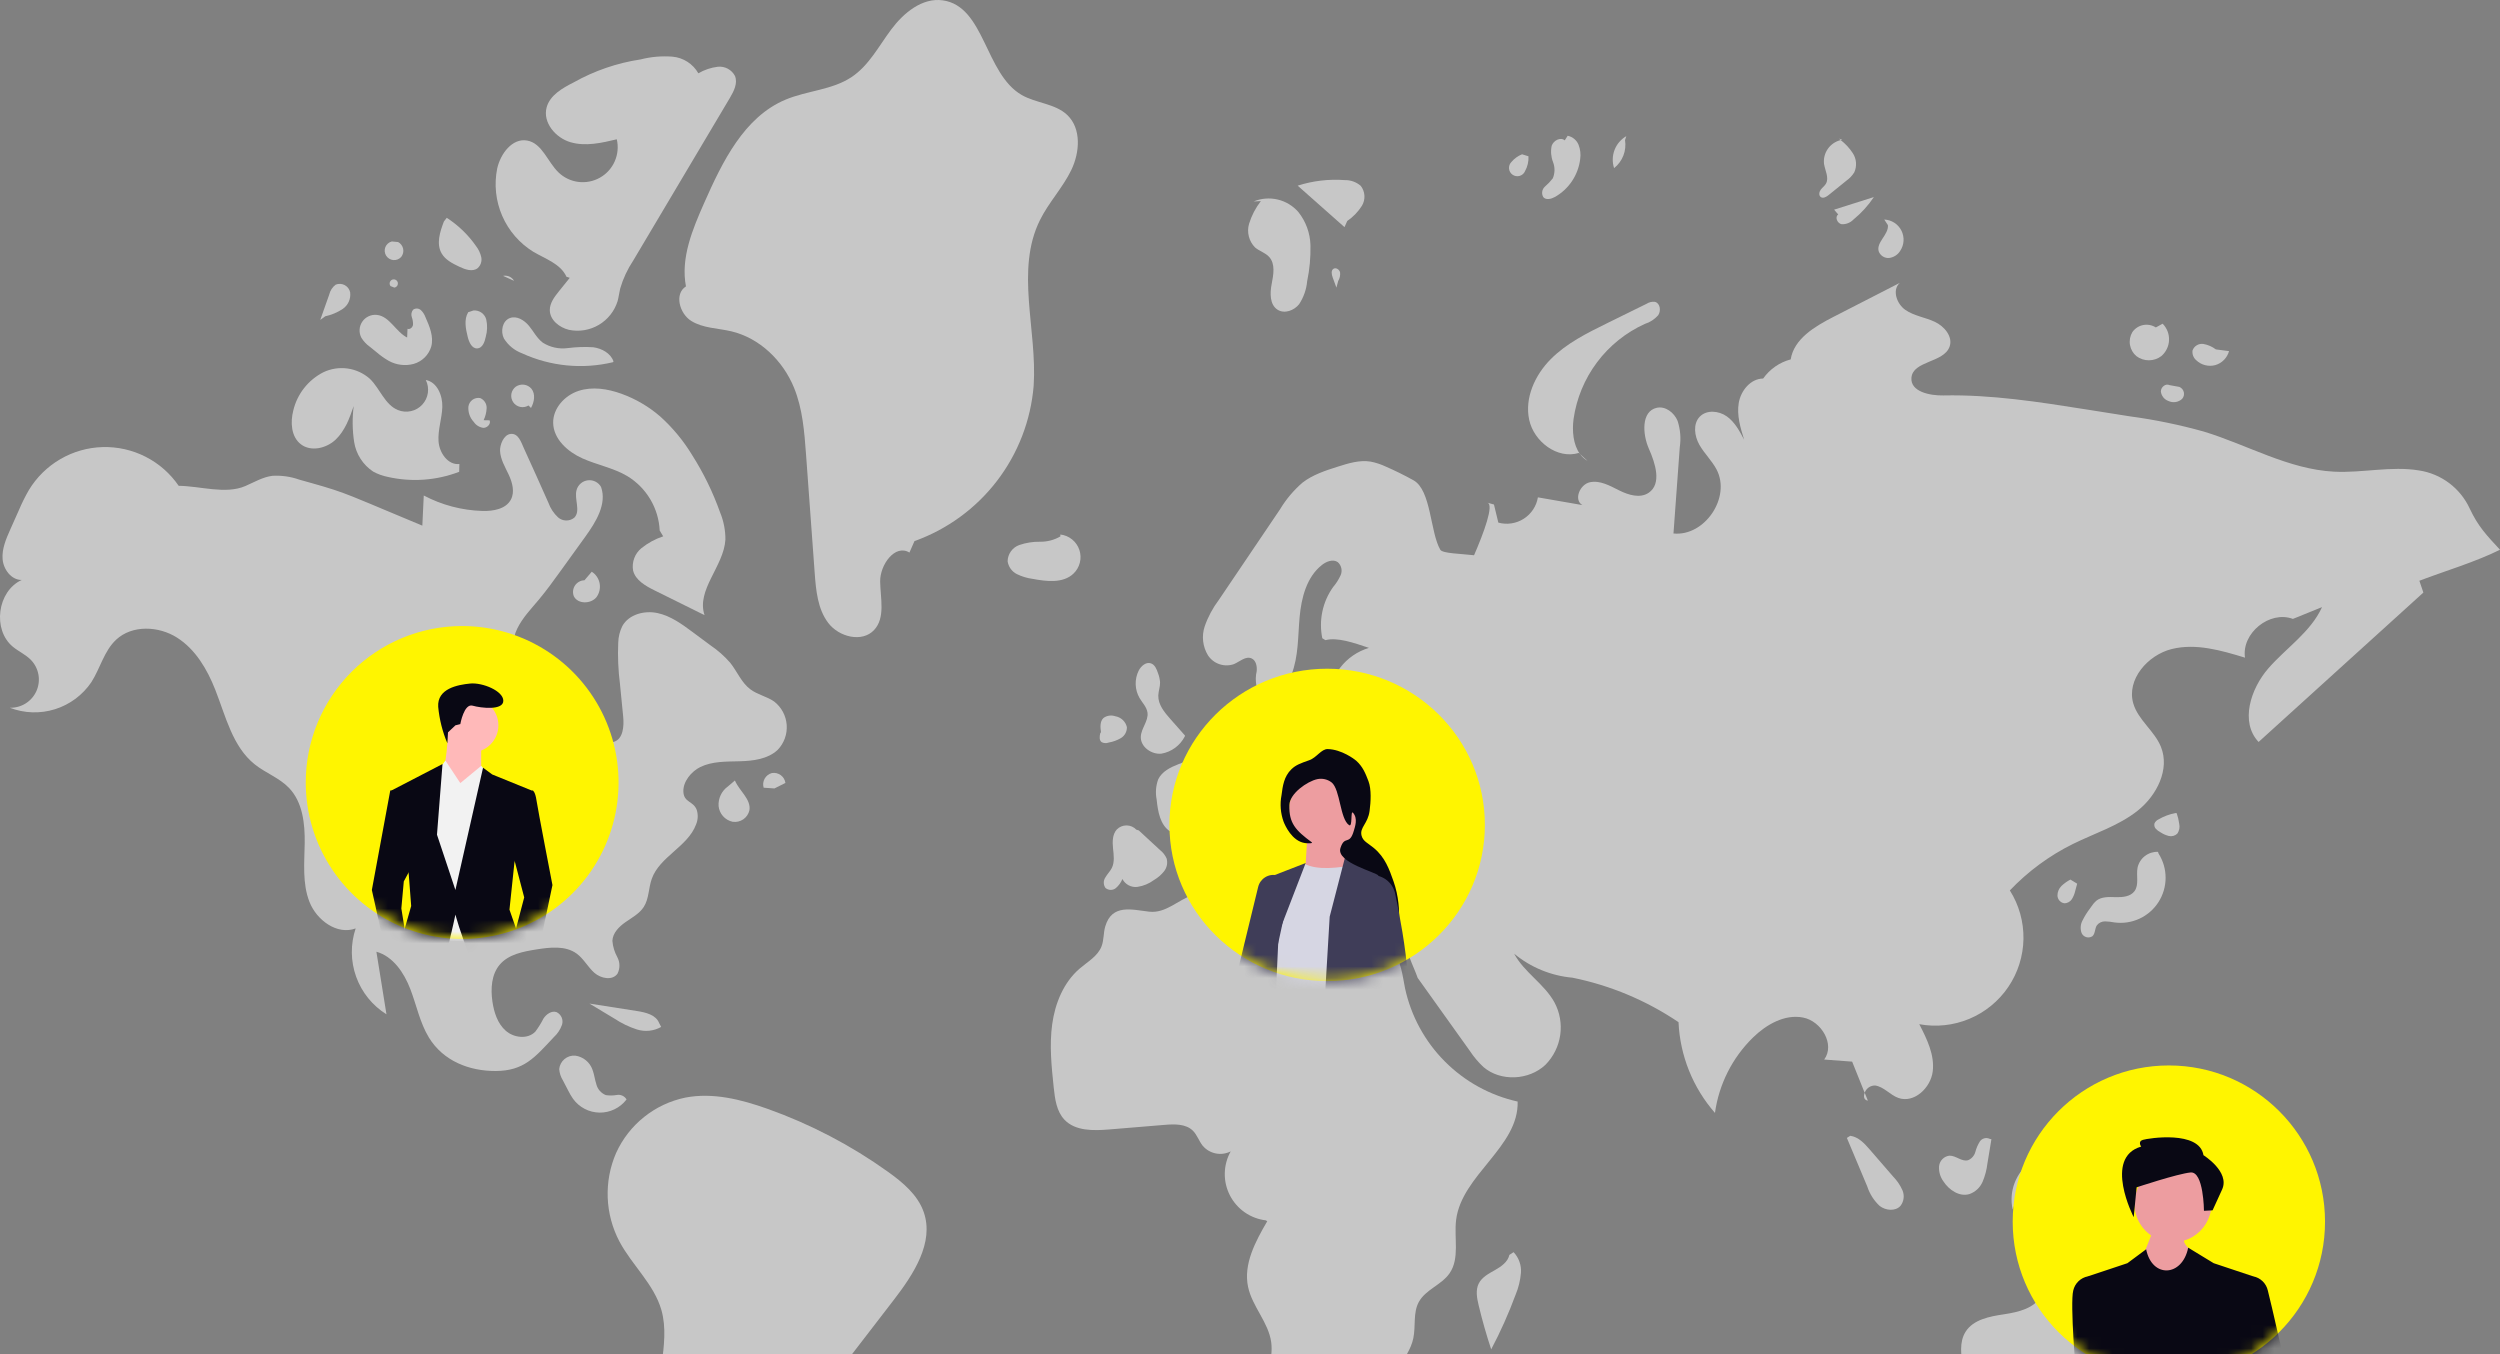 <svg width="216" height="117" viewBox="0 0 216 117" fill="none" xmlns="http://www.w3.org/2000/svg">
<rect x="0" y="0" width="216" height="117" fill="#808080" stroke="none"/>
<g clip-path="url(#clip0_8_971)">
<path d="M89.855 19.011C90.61 17.487 91.82 16.222 92.56 14.691C93.299 13.159 93.443 11.109 92.211 9.936C91.165 8.941 89.526 8.927 88.275 8.206C85.087 6.369 85.091 0.534 81.448 0.029C79.676 -0.216 78.072 1.113 77.001 2.547C75.93 3.98 75.077 5.652 73.591 6.649C71.91 7.778 69.736 7.827 67.868 8.611C64.288 10.114 62.411 13.98 60.842 17.532C59.831 19.82 58.797 22.289 59.266 24.746C58.246 25.381 58.7 27.088 59.718 27.725C60.736 28.363 62.014 28.349 63.183 28.625C65.638 29.205 67.65 31.162 68.604 33.499C69.347 35.32 69.499 37.321 69.643 39.283L70.389 49.498C70.5 51.013 70.645 52.623 71.567 53.83C72.489 55.037 74.485 55.543 75.522 54.433C76.512 53.372 76.066 51.692 76.046 50.241C76.026 48.789 77.338 46.982 78.575 47.741L79.011 46.751C81.836 45.739 84.31 43.934 86.137 41.553C87.963 39.171 89.065 36.313 89.309 33.322C89.624 28.502 87.707 23.335 89.855 19.011Z" fill="#C7C7C7"/>
<path d="M92.741 49.567C93.014 49.309 93.208 48.979 93.299 48.616C93.391 48.252 93.377 47.869 93.258 47.514C93.139 47.158 92.922 46.843 92.63 46.607C92.339 46.371 91.986 46.223 91.613 46.181L91.618 46.345C91.086 46.655 90.48 46.815 89.864 46.806C89.25 46.796 88.64 46.893 88.059 47.092C87.77 47.197 87.52 47.386 87.342 47.636C87.163 47.886 87.064 48.184 87.058 48.491C87.092 48.727 87.182 48.95 87.321 49.144C87.459 49.337 87.642 49.494 87.855 49.601C88.281 49.811 88.738 49.95 89.209 50.012C90.423 50.241 91.843 50.414 92.741 49.567Z" fill="#C7C7C7"/>
<path d="M116.402 19.091C116.91 18.746 117.342 18.299 117.67 17.779C117.829 17.516 117.904 17.211 117.887 16.904C117.869 16.597 117.759 16.303 117.571 16.06C117.189 15.728 116.696 15.55 116.19 15.561C114.815 15.458 113.433 15.621 112.119 16.041L116.165 19.626L116.402 19.091Z" fill="#C7C7C7"/>
<path d="M109.657 22.2C110.202 22.802 110.028 23.735 109.873 24.533C109.717 25.33 109.699 26.326 110.385 26.761C110.979 27.139 111.814 26.831 112.247 26.277C112.636 25.687 112.872 25.01 112.937 24.307C113.15 23.284 113.247 22.24 113.224 21.195C113.198 20.142 112.827 19.128 112.168 18.307C111.699 17.773 111.076 17.399 110.385 17.238C109.693 17.076 108.969 17.135 108.313 17.406L108.939 17.375C108.484 17.96 108.138 18.623 107.92 19.332C107.815 19.688 107.808 20.065 107.899 20.425C107.989 20.785 108.174 21.114 108.435 21.378C108.808 21.699 109.326 21.835 109.657 22.2Z" fill="#C7C7C7"/>
<path d="M140.402 12.106L140.514 11.763C140.048 12.032 139.688 12.454 139.496 12.957C139.303 13.46 139.29 14.014 139.457 14.525C139.815 14.243 140.092 13.87 140.258 13.444C140.424 13.019 140.474 12.557 140.402 12.106Z" fill="#C7C7C7"/>
<path d="M134.345 17.018C134.939 16.682 135.445 16.211 135.824 15.644C136.203 15.077 136.443 14.429 136.527 13.752C136.591 13.331 136.542 12.901 136.386 12.505C136.305 12.309 136.177 12.135 136.014 12C135.85 11.864 135.655 11.772 135.447 11.73L135.193 12.129C134.829 11.816 134.218 12.138 134.065 12.594C133.966 13.066 134.008 13.557 134.183 14.007C134.359 14.46 134.351 14.963 134.161 15.409C133.957 15.672 133.727 15.914 133.474 16.131C133.351 16.243 133.271 16.395 133.247 16.56C133.223 16.725 133.257 16.893 133.343 17.035C133.581 17.308 134.028 17.194 134.345 17.018Z" fill="#C7C7C7"/>
<path d="M131.763 14.786C131.981 14.395 132.084 13.95 132.06 13.504L131.505 13.33C131.15 13.473 130.835 13.701 130.588 13.993C130.512 14.068 130.455 14.16 130.419 14.26C130.383 14.36 130.37 14.467 130.38 14.573C130.39 14.679 130.424 14.782 130.478 14.873C130.533 14.965 130.607 15.043 130.695 15.103C130.784 15.162 130.884 15.201 130.989 15.218C131.095 15.234 131.202 15.226 131.304 15.196C131.406 15.166 131.501 15.113 131.58 15.042C131.66 14.972 131.722 14.884 131.764 14.786H131.763Z" fill="#C7C7C7"/>
<path d="M158.888 11.977C158.938 12.019 158.988 12.063 159.038 12.105C159.082 12.096 159.124 12.078 159.169 12.073L158.888 11.977Z" fill="#C7C7C7"/>
<path d="M157.998 16.849L159.527 15.612C159.798 15.421 160.028 15.178 160.206 14.898C160.328 14.633 160.38 14.341 160.358 14.051C160.337 13.76 160.242 13.479 160.083 13.235C159.801 12.802 159.448 12.42 159.038 12.105C158.588 12.212 158.193 12.479 157.927 12.858C157.661 13.236 157.543 13.699 157.596 14.159C157.688 14.744 158.055 15.368 157.756 15.879C157.639 16.077 157.438 16.213 157.304 16.4C157.169 16.587 157.126 16.886 157.311 17.022C157.516 17.175 157.8 17.01 157.998 16.849Z" fill="#C7C7C7"/>
<path d="M159.113 19.372C159.302 19.383 159.492 19.352 159.668 19.282C159.845 19.213 160.004 19.106 160.136 18.97C160.817 18.412 161.413 17.757 161.904 17.026L158.467 18.115L158.824 18.534C158.505 18.741 158.741 19.301 159.113 19.372Z" fill="#C7C7C7"/>
<path d="M162.326 21.733C162.396 21.912 162.522 22.062 162.686 22.163C162.85 22.263 163.042 22.306 163.233 22.287C163.423 22.262 163.606 22.195 163.767 22.091C163.929 21.988 164.066 21.85 164.169 21.688C164.343 21.431 164.446 21.132 164.466 20.822C164.486 20.512 164.423 20.202 164.283 19.925C164.143 19.648 163.932 19.413 163.671 19.244C163.41 19.076 163.109 18.981 162.798 18.968L163.115 19.451C163.196 20.277 162.074 20.942 162.326 21.733Z" fill="#C7C7C7"/>
<path d="M184.591 30.775C184.901 31.007 185.278 31.131 185.664 31.13C186.051 31.129 186.427 31.003 186.736 30.77C186.936 30.599 187.099 30.388 187.214 30.151C187.33 29.914 187.395 29.656 187.405 29.393C187.416 29.13 187.372 28.867 187.277 28.621C187.181 28.376 187.036 28.152 186.851 27.966L186.265 28.292C185.94 28.084 185.547 28.009 185.169 28.084C184.79 28.16 184.455 28.379 184.235 28.696C184.037 29.028 183.965 29.42 184.03 29.801C184.095 30.182 184.294 30.528 184.591 30.775Z" fill="#C7C7C7"/>
<path d="M191.399 31.546C191.684 31.463 191.943 31.309 192.152 31.097C192.36 30.885 192.511 30.624 192.589 30.337L191.45 30.188C191.134 29.948 190.765 29.788 190.374 29.718C190.179 29.688 189.979 29.727 189.808 29.828C189.637 29.928 189.506 30.085 189.437 30.27C189.413 30.428 189.43 30.59 189.486 30.739C189.542 30.889 189.635 31.022 189.757 31.125C189.971 31.33 190.235 31.477 190.523 31.55C190.81 31.624 191.112 31.623 191.399 31.546V31.546Z" fill="#C7C7C7"/>
<path d="M186.699 33.823C186.719 34.008 186.791 34.184 186.907 34.33C187.023 34.475 187.179 34.585 187.355 34.646C187.547 34.737 187.762 34.768 187.973 34.736C188.183 34.703 188.379 34.608 188.535 34.463C188.604 34.385 188.653 34.292 188.679 34.192C188.704 34.092 188.705 33.986 188.682 33.885C188.659 33.784 188.612 33.69 188.546 33.611C188.479 33.532 188.394 33.469 188.299 33.429L187.445 33.274C187.115 33.102 186.693 33.451 186.699 33.823Z" fill="#C7C7C7"/>
<path d="M137.168 39.826L136.508 39.222C136.683 39.467 136.908 39.673 137.168 39.826Z" fill="#C7C7C7"/>
<path d="M132.122 36.273C132.529 38.162 134.563 39.7 136.41 39.134L136.507 39.223C135.92 38.417 135.82 37.225 135.957 36.191C136.212 34.416 136.91 32.734 137.986 31.3C139.062 29.866 140.482 28.726 142.115 27.986C142.562 27.846 142.962 27.585 143.27 27.233C143.533 26.848 143.435 26.187 142.982 26.078C142.736 26.05 142.487 26.107 142.278 26.24L138.845 27.93C137.112 28.783 135.344 29.662 133.982 31.033C132.62 32.404 131.715 34.383 132.122 36.273Z" fill="#C7C7C7"/>
<path d="M76.716 101.24C73.518 98.951 70.015 97.12 66.31 95.801C64.032 94.991 61.585 94.373 59.213 94.833C57.912 95.102 56.692 95.675 55.654 96.504C54.615 97.334 53.787 98.396 53.236 99.606C52.705 100.824 52.456 102.146 52.506 103.474C52.556 104.802 52.904 106.102 53.525 107.277C54.619 109.328 56.514 110.962 57.148 113.198C57.575 114.706 57.373 116.312 57.167 117.866L55.907 127.392C55.525 130.283 55.151 133.292 56.067 136.061C56.983 138.829 59.593 141.27 62.494 140.976L63.069 140.933C61.15 139.628 60.613 136.926 61.184 134.677C61.754 132.427 63.205 130.52 64.621 128.681L77.225 112.31C78.925 110.102 80.722 107.374 79.815 104.739C79.3 103.241 78.004 102.163 76.716 101.24Z" fill="#C7C7C7"/>
<path d="M48.084 87.446C47.658 87.302 47.209 87.622 46.959 87.996C46.757 88.397 46.519 88.778 46.249 89.137C45.594 89.812 44.402 89.677 43.696 89.056C42.99 88.435 42.684 87.475 42.547 86.546C42.383 85.43 42.454 84.185 43.19 83.331C43.948 82.451 45.194 82.215 46.341 82.032C47.525 81.843 48.852 81.686 49.822 82.391C50.433 82.835 50.789 83.552 51.355 84.052C51.921 84.552 52.928 84.742 53.355 84.118C53.466 83.897 53.522 83.652 53.519 83.404C53.515 83.157 53.452 82.914 53.334 82.696C53.095 82.262 52.95 81.782 52.911 81.288C52.94 80.602 53.49 80.057 54.054 79.665C54.617 79.272 55.253 78.934 55.623 78.356C56.078 77.645 56.029 76.728 56.312 75.933C56.994 74.007 59.43 73.15 60.139 71.234C60.31 70.831 60.33 70.379 60.194 69.963C59.897 69.2 59.094 69.349 59.044 68.417C58.997 67.524 59.742 66.649 60.498 66.276C61.541 65.764 62.756 65.805 63.918 65.773C65.08 65.742 66.331 65.588 67.183 64.797C67.459 64.513 67.672 64.173 67.808 63.801C67.943 63.428 67.999 63.031 67.971 62.636C67.942 62.241 67.831 61.856 67.644 61.506C67.456 61.157 67.197 60.851 66.884 60.608C66.248 60.17 65.445 60.017 64.827 59.554C64.057 58.978 63.694 58.018 63.093 57.266C62.594 56.693 62.023 56.188 61.394 55.762L59.85 54.616C58.92 53.926 57.952 53.218 56.82 52.971C55.688 52.725 54.34 53.074 53.773 54.084C53.549 54.534 53.427 55.028 53.415 55.531C53.364 56.715 53.413 57.9 53.563 59.075L53.843 61.913C53.927 62.761 53.837 63.879 53.014 64.1C51.188 64.588 51.804 61.886 51.4 61.06C50.779 59.794 47.932 59.186 46.715 58.658C45.954 58.329 45.152 57.965 44.693 57.275C44.121 56.416 44.239 55.247 44.687 54.318C45.135 53.389 45.865 52.633 46.528 51.843C47.204 51.038 47.82 50.184 48.435 49.331L50.575 46.363C51.489 45.095 52.451 43.546 51.931 42.072C51.819 41.874 51.651 41.715 51.448 41.613C51.245 41.51 51.016 41.471 50.791 41.498C50.565 41.525 50.352 41.618 50.18 41.766C50.007 41.913 49.881 42.108 49.819 42.327C49.591 43.123 50.198 44.14 49.617 44.73C49.418 44.89 49.169 44.976 48.913 44.971C48.658 44.966 48.412 44.871 48.219 44.703C47.843 44.356 47.556 43.922 47.383 43.44C46.679 41.874 45.993 40.3 45.27 38.743C45.041 38.251 44.803 37.409 44.11 37.492C43.509 37.564 43.184 38.44 43.205 38.949C43.235 39.689 43.644 40.35 43.957 41.022C44.269 41.693 44.488 42.5 44.145 43.156C43.711 43.987 42.61 44.174 41.673 44.146C39.907 44.093 38.176 43.636 36.613 42.811C36.572 43.679 36.531 44.548 36.49 45.416L32.758 43.854L32.034 43.55C30.984 43.111 29.934 42.671 28.853 42.315C28.24 42.112 27.618 41.937 26.997 41.761L25.863 41.442C25.118 41.178 24.327 41.065 23.537 41.11C22.707 41.214 21.968 41.66 21.2 41.993C19.488 42.736 17.274 41.988 15.439 41.975C14.711 40.913 13.729 40.049 12.582 39.465C11.434 38.88 10.159 38.592 8.871 38.628C7.584 38.663 6.326 39.021 5.213 39.669C4.1 40.316 3.167 41.233 2.499 42.334C2.176 42.892 1.889 43.469 1.639 44.063L0.892 45.737C0.527 46.556 0.154 47.418 0.225 48.311C0.297 49.205 0.981 50.117 1.878 50.109C-0.235 51.066 -0.675 54.415 1.119 55.885C1.616 56.292 2.226 56.559 2.673 57.019C3.01 57.368 3.236 57.809 3.321 58.287C3.406 58.765 3.346 59.257 3.15 59.701C2.953 60.145 2.628 60.519 2.217 60.777C1.806 61.035 1.328 61.164 0.843 61.149C2.095 61.633 3.474 61.678 4.754 61.276C6.035 60.875 7.142 60.051 7.894 58.939C8.661 57.738 8.994 56.237 10.038 55.266C11.42 53.981 13.703 54.08 15.297 55.091C16.891 56.102 17.9 57.824 18.593 59.579C19.502 61.88 20.084 64.509 22.02 66.049C22.957 66.793 24.142 67.211 24.97 68.075C26.149 69.304 26.353 71.16 26.326 72.864C26.3 74.567 26.116 76.335 26.737 77.921C27.357 79.508 29.135 80.813 30.73 80.215C30.274 81.571 30.288 83.042 30.771 84.389C31.253 85.736 32.177 86.88 33.391 87.637L32.52 82.229C33.968 82.637 34.906 84.042 35.448 85.446C35.99 86.849 36.277 88.367 37.062 89.65C38.3 91.671 40.54 92.542 42.819 92.534C45.281 92.526 46.216 91.352 47.838 89.622C48.164 89.327 48.412 88.956 48.558 88.541C48.624 88.332 48.613 88.106 48.526 87.905C48.438 87.704 48.282 87.541 48.084 87.446Z" fill="#C7C7C7"/>
<path d="M55.055 87.356L50.927 86.709L53.091 88.01C53.693 88.41 54.346 88.725 55.034 88.947C55.379 89.055 55.743 89.091 56.102 89.054C56.462 89.016 56.81 88.904 57.125 88.726L56.949 88.389C56.672 87.686 55.801 87.473 55.055 87.356Z" fill="#C7C7C7"/>
<path d="M54.12 95.007L54.13 94.984C54.047 94.845 53.924 94.735 53.778 94.668C53.632 94.6 53.468 94.577 53.309 94.603C52.992 94.66 52.668 94.665 52.349 94.619C52.147 94.539 51.966 94.413 51.823 94.25C51.679 94.087 51.577 93.891 51.524 93.68C51.387 93.269 51.347 92.828 51.191 92.423C51.079 92.103 50.88 91.82 50.617 91.606C50.354 91.391 50.037 91.253 49.701 91.207C49.364 91.18 49.029 91.287 48.77 91.505C48.511 91.722 48.347 92.034 48.316 92.371C48.342 92.718 48.452 93.053 48.637 93.348L49.082 94.205C49.207 94.461 49.352 94.707 49.514 94.942C49.776 95.304 50.12 95.6 50.517 95.806C50.914 96.012 51.354 96.122 51.801 96.129C52.248 96.135 52.691 96.037 53.094 95.842C53.497 95.648 53.849 95.362 54.121 95.007L54.12 95.007Z" fill="#C7C7C7"/>
<path d="M46.083 21.756C47.131 22.374 48.443 22.8 48.941 23.91L49.228 24.003L48.288 25.171C47.901 25.652 47.494 26.189 47.503 26.806C47.516 27.657 48.334 28.299 49.16 28.499C50.042 28.681 50.96 28.528 51.736 28.07C52.512 27.613 53.09 26.884 53.359 26.024C53.457 25.665 53.498 25.294 53.584 24.932C53.835 24.074 54.214 23.259 54.709 22.515L63.057 8.467C63.403 7.884 63.76 7.187 63.5 6.56C63.361 6.295 63.145 6.078 62.882 5.937C62.618 5.795 62.318 5.736 62.021 5.767C61.427 5.839 60.854 6.032 60.337 6.333C60.108 5.93 59.783 5.588 59.393 5.338C59.002 5.087 58.557 4.935 58.094 4.895C57.17 4.824 56.24 4.905 55.342 5.135C53.313 5.441 51.356 6.113 49.567 7.119C48.589 7.614 47.512 8.226 47.228 9.284C46.879 10.588 48.004 11.916 49.3 12.29C50.596 12.665 51.979 12.35 53.291 12.035C53.439 12.671 53.377 13.338 53.114 13.936C52.852 14.534 52.403 15.03 51.834 15.351C51.266 15.672 50.608 15.8 49.961 15.716C49.313 15.632 48.711 15.341 48.243 14.885C47.303 13.97 46.842 12.38 45.551 12.144C44.265 11.908 43.242 13.281 42.958 14.558C42.68 15.934 42.831 17.361 43.39 18.648C43.949 19.936 44.889 21.021 46.083 21.757V21.756Z" fill="#C7C7C7"/>
<path d="M62.222 44.288C61.602 42.541 60.787 40.869 59.793 39.305C59.041 38.067 58.111 36.946 57.035 35.977C56.051 35.127 54.919 34.465 53.697 34.022C52.51 33.593 51.189 33.38 49.99 33.772C48.79 34.163 47.77 35.279 47.794 36.541C47.821 37.936 49.041 39.027 50.313 39.6C51.586 40.173 53 40.423 54.199 41.135C55.015 41.63 55.697 42.317 56.185 43.138C56.673 43.958 56.952 44.886 56.998 45.839L57.3 46.339C56.615 46.566 55.977 46.913 55.414 47.365C55.136 47.594 54.923 47.894 54.797 48.232C54.672 48.571 54.637 48.936 54.698 49.292C54.908 50.137 55.77 50.621 56.55 51.008L60.873 53.15C60.139 50.961 62.542 48.925 62.675 46.621C62.68 45.82 62.526 45.026 62.221 44.285L62.222 44.288Z" fill="#C7C7C7"/>
<path d="M25.988 38.379C26.862 39.058 28.206 38.74 29.007 37.976C29.808 37.212 30.198 36.125 30.561 35.079C30.428 36.114 30.441 37.162 30.599 38.194C30.681 38.71 30.869 39.203 31.152 39.642C31.434 40.081 31.805 40.457 32.24 40.745C32.635 40.962 33.061 41.116 33.503 41.204C35.558 41.672 37.705 41.519 39.673 40.763L39.69 40.09C38.702 40.203 37.954 39.119 37.889 38.126C37.824 37.133 38.184 36.16 38.216 35.165C38.248 34.17 37.768 33.008 36.789 32.832C36.961 33.176 37.023 33.564 36.968 33.944C36.914 34.325 36.744 34.68 36.483 34.962C36.222 35.244 35.881 35.44 35.506 35.523C35.13 35.606 34.739 35.573 34.383 35.429C33.249 34.968 32.838 33.587 31.962 32.733C31.421 32.252 30.75 31.941 30.033 31.84C29.316 31.739 28.585 31.853 27.932 32.166C27.288 32.495 26.722 32.96 26.275 33.529C25.828 34.098 25.509 34.757 25.342 35.461C25.075 36.484 25.154 37.731 25.988 38.379Z" fill="#C7C7C7"/>
<path d="M52.966 31.293L53.007 31.227C52.764 30.522 52.006 30.109 51.268 30.004C50.524 29.955 49.776 29.98 49.037 30.078C48.291 30.174 47.534 30.008 46.898 29.607C46.389 29.227 46.1 28.629 45.693 28.141C45.287 27.653 44.629 27.253 44.039 27.486C43.4 27.738 43.23 28.634 43.54 29.247C43.905 29.835 44.456 30.285 45.105 30.526C47.565 31.655 50.333 31.925 52.965 31.293H52.966Z" fill="#C7C7C7"/>
<path d="M44.569 33.406C44.365 33.556 44.227 33.779 44.183 34.028C44.14 34.277 44.194 34.534 44.335 34.744C44.476 34.954 44.693 35.102 44.94 35.156C45.188 35.21 45.446 35.166 45.662 35.034L45.878 35.247C46.165 34.734 46.283 34.045 45.916 33.586C45.753 33.395 45.526 33.271 45.277 33.238C45.028 33.205 44.776 33.265 44.569 33.406L44.569 33.406Z" fill="#C7C7C7"/>
<path d="M42.046 35.248C42.049 35.064 41.997 34.884 41.896 34.731C41.795 34.578 41.65 34.459 41.48 34.39C41.364 34.37 41.245 34.374 41.131 34.401C41.017 34.428 40.909 34.478 40.815 34.548C40.721 34.618 40.641 34.706 40.582 34.807C40.523 34.909 40.484 35.021 40.469 35.138C40.452 35.375 40.483 35.613 40.561 35.838C40.639 36.063 40.763 36.269 40.924 36.444C41.018 36.585 41.141 36.705 41.284 36.795C41.427 36.885 41.588 36.943 41.756 36.967C42.094 36.978 42.438 36.624 42.301 36.316L41.785 36.306C41.944 35.975 42.033 35.614 42.046 35.248H42.046Z" fill="#C7C7C7"/>
<path d="M31.958 29.964L32.526 30.424C32.854 30.708 33.209 30.96 33.585 31.176C34.242 31.541 35.016 31.636 35.742 31.441C36.1 31.338 36.428 31.148 36.693 30.886C36.958 30.624 37.153 30.299 37.26 29.942C37.487 29.088 37.117 28.202 36.756 27.396C36.673 27.165 36.537 26.958 36.359 26.79C36.267 26.709 36.151 26.662 36.028 26.657C35.906 26.652 35.786 26.689 35.689 26.763C35.618 26.851 35.571 26.956 35.552 27.067C35.533 27.179 35.543 27.293 35.581 27.4C35.658 27.612 35.694 27.837 35.685 28.064C35.649 28.286 35.416 28.497 35.21 28.405L35.177 29.163C34.193 28.665 33.673 27.34 32.578 27.209C32.332 27.18 32.083 27.219 31.858 27.322C31.633 27.424 31.44 27.587 31.301 27.791C31.162 27.996 31.081 28.235 31.069 28.482C31.056 28.729 31.111 28.975 31.229 29.193C31.419 29.495 31.666 29.757 31.957 29.963L31.958 29.964Z" fill="#C7C7C7"/>
<path d="M29.615 26.689C29.843 26.533 30.023 26.317 30.135 26.065C30.248 25.813 30.289 25.535 30.254 25.261C30.227 25.129 30.17 25.004 30.089 24.895C30.008 24.787 29.905 24.698 29.785 24.634C29.666 24.57 29.534 24.534 29.399 24.527C29.264 24.52 29.129 24.543 29.003 24.594C28.723 24.804 28.525 25.107 28.446 25.449L27.669 27.643L28.104 27.326C28.643 27.21 29.156 26.994 29.616 26.689H29.615Z" fill="#C7C7C7"/>
<path d="M34.664 22.2C34.742 22.102 34.797 21.988 34.826 21.866C34.855 21.744 34.857 21.617 34.832 21.494C34.806 21.372 34.755 21.256 34.68 21.156C34.605 21.055 34.509 20.972 34.399 20.913L33.854 20.862C33.73 20.893 33.615 20.953 33.519 21.037C33.422 21.12 33.347 21.226 33.298 21.344C33.25 21.462 33.23 21.59 33.239 21.718C33.249 21.845 33.289 21.968 33.355 22.078C33.421 22.187 33.512 22.279 33.62 22.347C33.729 22.415 33.851 22.457 33.979 22.469C34.106 22.481 34.234 22.462 34.353 22.416C34.472 22.369 34.578 22.295 34.664 22.2Z" fill="#C7C7C7"/>
<path d="M39.677 23.041C40.185 23.284 40.829 23.516 41.271 23.167C41.402 23.048 41.5 22.897 41.554 22.729C41.608 22.561 41.617 22.381 41.579 22.208C41.5 21.864 41.346 21.541 41.13 21.261C40.453 20.29 39.594 19.46 38.599 18.818L38.354 19.137C38.01 20.028 37.679 21.07 38.158 21.897C38.481 22.454 39.096 22.764 39.677 23.041Z" fill="#C7C7C7"/>
<path d="M43.464 23.835L44.415 24.265C44.322 24.102 44.18 23.973 44.009 23.896C43.838 23.819 43.648 23.797 43.464 23.835Z" fill="#C7C7C7"/>
<path d="M40.902 26.827L40.453 26.975C40.071 27.603 40.237 28.405 40.414 29.119C40.527 29.57 40.769 30.124 41.233 30.104C41.685 30.084 41.885 29.537 41.971 29.093C42.106 28.61 42.121 28.102 42.014 27.613C41.953 27.371 41.807 27.159 41.603 27.015C41.4 26.871 41.151 26.804 40.902 26.827Z" fill="#C7C7C7"/>
<path d="M33.738 24.714L34.071 24.849C34.149 24.838 34.221 24.801 34.276 24.745C34.331 24.689 34.367 24.616 34.376 24.538C34.386 24.46 34.37 24.381 34.33 24.313C34.29 24.245 34.229 24.192 34.156 24.163C34.083 24.133 34.002 24.128 33.926 24.149C33.85 24.17 33.783 24.215 33.736 24.278C33.688 24.341 33.663 24.418 33.663 24.496C33.664 24.575 33.69 24.651 33.738 24.714Z" fill="#C7C7C7"/>
<path d="M50.496 50.137C50.335 50.14 50.178 50.182 50.036 50.259C49.895 50.336 49.774 50.446 49.683 50.579C49.593 50.712 49.535 50.865 49.516 51.025C49.497 51.185 49.516 51.348 49.572 51.499C49.898 52.2 51.023 52.205 51.522 51.612C51.65 51.444 51.742 51.251 51.791 51.045C51.841 50.839 51.847 50.626 51.81 50.417C51.773 50.209 51.694 50.011 51.576 49.835C51.459 49.659 51.306 49.51 51.127 49.396L50.496 50.137Z" fill="#C7C7C7"/>
<path d="M66.688 66.792C66.557 66.826 66.435 66.887 66.328 66.97C66.221 67.053 66.132 67.157 66.066 67.275C66 67.393 65.958 67.523 65.943 67.657C65.928 67.791 65.94 67.928 65.979 68.057L66.912 68.122L67.86 67.646C67.841 67.512 67.796 67.383 67.726 67.267C67.656 67.151 67.564 67.051 67.455 66.971C67.345 66.891 67.221 66.834 67.09 66.803C66.958 66.773 66.821 66.769 66.688 66.791L66.688 66.792Z" fill="#C7C7C7"/>
<path d="M62.895 67.946C62.627 68.136 62.413 68.39 62.271 68.686C62.13 68.981 62.066 69.308 62.085 69.635C62.115 69.961 62.249 70.269 62.466 70.514C62.683 70.76 62.972 70.93 63.292 71C63.615 71.05 63.945 70.976 64.216 70.793C64.486 70.609 64.677 70.329 64.75 70.011C64.907 69.045 63.87 68.337 63.497 67.433L62.895 67.946Z" fill="#C7C7C7"/>
<path d="M99.143 61.569C99.242 62.294 98.589 62.929 98.565 63.66C98.536 64.527 99.48 65.202 100.343 65.117C100.772 65.043 101.178 64.87 101.528 64.613C101.879 64.355 102.165 64.02 102.364 63.633L102.383 63.552L101.121 62.125C100.604 61.541 100.057 60.876 100.077 60.097C100.087 59.712 100.239 59.341 100.23 58.956C100.209 58.679 100.148 58.407 100.047 58.149C99.933 57.809 99.777 57.426 99.438 57.313C99.013 57.169 98.584 57.546 98.381 57.946C98.199 58.315 98.11 58.724 98.123 59.136C98.136 59.547 98.25 59.949 98.455 60.306C98.701 60.722 99.078 61.089 99.143 61.569Z" fill="#C7C7C7"/>
<path d="M95.178 64.119C95.27 64.169 95.372 64.198 95.476 64.205C95.58 64.212 95.685 64.196 95.782 64.158C96.157 64.094 96.518 63.964 96.846 63.772C97.009 63.673 97.142 63.534 97.233 63.367C97.324 63.2 97.369 63.012 97.364 62.822C97.307 62.582 97.181 62.365 97.001 62.198C96.82 62.031 96.595 61.921 96.352 61.882C96.183 61.822 96.003 61.806 95.826 61.833C95.65 61.859 95.483 61.93 95.339 62.036C95.026 62.331 95.063 62.83 95.124 63.255L95.057 63.366C95.001 63.629 94.962 63.955 95.178 64.119Z" fill="#C7C7C7"/>
<path d="M161.385 95.098L161.112 94.419C160.988 94.726 161.034 95.04 161.385 95.098Z" fill="#C7C7C7"/>
<path d="M216 47.499C214.832 46.232 214.118 45.501 213.38 43.931C212.979 43.065 212.37 42.311 211.607 41.738C210.843 41.165 209.95 40.79 209.007 40.646C206.585 40.246 204.109 40.879 201.658 40.752C197.731 40.549 194.19 38.443 190.43 37.294C188.325 36.704 186.18 36.262 184.013 35.971L180.267 35.377C176.174 34.729 172.055 34.082 167.912 34.166C166.717 34.191 165.051 33.832 165.148 32.641C165.267 31.161 167.928 31.355 168.44 29.962C168.757 29.1 167.999 28.195 167.168 27.805C166.336 27.416 165.377 27.298 164.622 26.775C163.868 26.252 163.455 25.039 164.148 24.437L158.382 27.393C156.784 28.213 154.999 29.279 154.716 31.052C153.753 31.307 152.911 31.892 152.336 32.706C151.255 32.712 150.406 33.75 150.227 34.817C150.049 35.883 150.373 36.963 150.694 37.995C150.301 37.244 149.884 36.464 149.194 35.974C148.503 35.483 147.45 35.39 146.861 35.999C146.256 36.624 146.398 37.672 146.826 38.43C147.253 39.187 147.911 39.798 148.314 40.569C149.575 42.974 147.29 46.362 144.588 46.094C144.769 43.609 144.95 41.125 145.132 38.641C145.246 37.876 145.182 37.096 144.943 36.361C144.648 35.65 143.893 35.065 143.142 35.234C141.791 35.536 141.907 37.515 142.467 38.78C143.028 40.045 143.589 41.804 142.442 42.579C141.701 43.079 140.697 42.77 139.898 42.371C139.098 41.971 138.243 41.48 137.369 41.666C136.495 41.851 135.945 43.189 136.717 43.639L132.875 42.971C132.812 43.348 132.67 43.708 132.459 44.026C132.248 44.345 131.973 44.616 131.65 44.822C131.328 45.028 130.966 45.163 130.588 45.22C130.21 45.278 129.824 45.255 129.456 45.153L129.078 43.59L128.516 43.433C129.104 43.597 128.184 46.078 127.358 47.974C126.249 47.844 124.628 47.819 124.444 47.501C123.558 45.978 123.663 42.352 122.123 41.495C121.352 41.066 120.56 40.674 119.749 40.321C119.323 40.118 118.873 39.97 118.409 39.881C117.465 39.732 116.511 40.025 115.599 40.315C114.522 40.657 113.419 41.013 112.527 41.707C111.765 42.368 111.112 43.145 110.592 44.009L105.307 51.833C104.782 52.529 104.369 53.303 104.083 54.127C103.948 54.536 103.903 54.97 103.951 55.399C103.999 55.827 104.139 56.24 104.362 56.61C104.596 56.972 104.945 57.245 105.354 57.384C105.762 57.524 106.205 57.522 106.612 57.379C107.123 57.158 107.634 56.657 108.14 56.888C108.523 57.063 108.619 57.567 108.579 57.987C108.481 58.398 108.474 58.825 108.556 59.239C108.787 59.892 109.673 60.119 110.305 59.836C110.92 59.501 111.38 58.939 111.589 58.271C112.198 56.708 112.136 54.98 112.288 53.309C112.44 51.639 112.896 49.853 114.212 48.815C114.606 48.504 115.185 48.28 115.591 48.575C115.743 48.713 115.848 48.895 115.891 49.096C115.935 49.297 115.915 49.506 115.834 49.694C115.664 50.067 115.443 50.415 115.177 50.727C114.727 51.359 114.412 52.078 114.252 52.838C114.092 53.598 114.09 54.382 114.246 55.143L114.516 55.309C115.541 55.043 116.916 55.52 118.279 55.977C117.29 56.271 116.419 56.871 115.79 57.689C114.215 59.9 113.075 61.992 109.959 61.965C109.22 61.959 108.487 61.813 107.748 61.811C107.002 61.765 106.266 62.01 105.697 62.494C105.136 63.043 104.963 63.879 104.483 64.5C103.852 65.316 102.799 65.648 101.836 66.019C101.133 66.289 100.392 66.655 100.068 67.336C99.865 67.895 99.819 68.498 99.934 69.081C100.042 70.112 100.234 71.285 101.108 71.842C101.436 72.013 101.793 72.117 102.161 72.148C102.529 72.179 102.899 72.136 103.25 72.023C104.16 71.802 105.05 71.385 105.984 71.447C107.451 71.545 108.659 72.954 108.674 74.424C108.682 75.168 108.464 76.022 108.958 76.58C109.421 77.104 110.341 77.01 110.82 76.502C111.043 76.231 111.196 75.91 111.267 75.567C111.337 75.224 111.323 74.868 111.224 74.531C111.02 73.861 110.707 73.229 110.296 72.661C110.784 72.534 111.301 72.581 111.759 72.792C112.217 73.004 112.587 73.368 112.807 73.822C113.133 74.546 113.028 75.381 113.131 76.17C113.234 76.958 113.714 77.832 114.507 77.877C114.767 77.885 115.02 77.801 115.224 77.641C115.428 77.481 115.569 77.254 115.624 77.001C115.632 76.601 115.61 76.202 115.559 75.805C115.586 75.415 115.761 75.05 116.048 74.785C116.336 74.52 116.714 74.375 117.105 74.38C116.864 74.826 116.785 75.342 116.883 75.839C116.98 76.337 117.248 76.785 117.64 77.106C118.243 77.573 119.04 77.677 119.792 77.808C120.543 77.939 121.345 78.145 121.83 78.734C122.638 79.714 121.649 80.156 121.495 80.987C121.306 82.006 122.157 83.512 122.485 84.487L126.993 90.796C127.329 91.308 127.725 91.777 128.172 92.194C129.656 93.468 132.101 93.343 133.524 92.001C134.214 91.302 134.662 90.401 134.803 89.43C134.943 88.458 134.768 87.467 134.304 86.603C133.425 85.002 131.682 84.011 130.823 82.399C132.255 83.585 134.013 84.308 135.864 84.473C139.14 85.138 142.253 86.444 145.024 88.315C145.154 91.21 146.264 93.975 148.173 96.156C148.516 93.685 149.668 91.397 151.449 89.65C152.606 88.52 154.189 87.61 155.777 87.914C157.366 88.218 158.571 90.243 157.61 91.545L160.025 91.725L161.108 94.418C161.173 94.23 161.296 94.067 161.459 93.953C161.623 93.839 161.819 93.781 162.018 93.787C162.772 93.901 163.3 94.602 164.017 94.861C165.369 95.349 166.814 93.997 166.988 92.57C167.163 91.143 166.485 89.767 165.826 88.49C167.282 88.76 168.785 88.599 170.151 88.027C171.517 87.456 172.687 86.498 173.518 85.272C174.348 84.045 174.803 82.603 174.827 81.122C174.851 79.641 174.442 78.185 173.651 76.933C175.218 75.287 177.062 73.929 179.098 72.921C180.983 71.99 183.045 71.351 184.692 70.044C186.34 68.738 187.495 66.469 186.702 64.521C186.143 63.145 184.739 62.212 184.319 60.787C183.71 58.724 185.558 56.591 187.645 56.075C189.733 55.56 191.912 56.194 193.968 56.822C193.652 54.706 196.105 52.722 198.107 53.474L200.624 52.454C199.653 54.599 197.545 55.963 195.995 57.736C194.446 59.508 193.523 62.395 195.142 64.106L202.101 57.796L209.38 51.197L209.033 50.176C211.332 49.303 213.804 48.582 216 47.499Z" fill="#C7C7C7"/>
<path d="M95.509 75.802C95.416 75.937 95.366 76.098 95.367 76.262C95.368 76.426 95.419 76.586 95.514 76.72C95.639 76.826 95.796 76.885 95.96 76.887C96.123 76.89 96.282 76.835 96.41 76.732C96.659 76.519 96.853 76.25 96.976 75.947C97.097 76.18 97.286 76.37 97.519 76.492C97.751 76.614 98.015 76.661 98.276 76.627C98.795 76.549 99.288 76.344 99.709 76.03C100.044 75.834 100.339 75.577 100.58 75.274C100.699 75.121 100.781 74.943 100.819 74.752C100.857 74.562 100.85 74.366 100.799 74.179C100.673 73.892 100.478 73.641 100.232 73.449L98.391 71.748L98.183 71.686C98.074 71.571 97.944 71.479 97.799 71.415C97.654 71.352 97.498 71.318 97.34 71.316C97.182 71.314 97.025 71.345 96.879 71.405C96.733 71.466 96.601 71.555 96.49 71.668C96.109 72.095 96.107 72.733 96.166 73.302C96.225 73.871 96.315 74.478 96.062 74.991C95.917 75.284 95.671 75.517 95.509 75.802Z" fill="#C7C7C7"/>
<path d="M131.124 95.175C128.738 94.644 126.555 93.441 124.831 91.708C123.107 89.975 121.916 87.785 121.397 85.396C121.171 84.269 121.068 83.038 120.318 82.166C119.592 81.323 118.406 81.018 117.293 81.018C116.18 81.018 115.083 81.274 113.974 81.344C112.031 81.465 109.975 80.952 108.586 79.589C107.929 78.944 107.431 78.124 106.663 77.615C105.631 76.93 104.262 76.931 103.087 77.318C101.777 77.75 100.728 78.931 99.296 78.769C97.806 78.599 96.08 78.073 95.496 80.035C95.328 80.6 95.385 81.219 95.172 81.769C94.844 82.616 93.973 83.093 93.283 83.685C91.895 84.877 91.157 86.687 90.909 88.5C90.66 90.312 90.852 92.153 91.043 93.973C91.147 94.954 91.284 96.01 91.958 96.731C92.898 97.736 94.474 97.697 95.844 97.584L100.62 97.189C101.478 97.118 102.457 97.088 103.068 97.695C103.434 98.059 103.589 98.586 103.911 98.989C104.2 99.332 104.597 99.568 105.037 99.656C105.477 99.745 105.934 99.682 106.333 99.478C106.01 100.055 105.834 100.702 105.821 101.364C105.808 102.025 105.958 102.679 106.258 103.269C106.558 103.858 106.999 104.364 107.541 104.743C108.083 105.121 108.711 105.36 109.367 105.438L109.49 105.515C108.471 107.261 107.412 109.222 107.836 111.2C108.198 112.895 109.602 114.255 109.833 115.973C110.043 117.55 109.22 119.163 109.585 120.712C109.953 122.28 111.537 123.373 113.143 123.49C114.749 123.607 116.327 122.894 117.572 121.871C118.817 120.847 119.778 119.53 120.726 118.227C121.312 117.423 121.912 116.586 122.113 115.611C122.327 114.575 122.079 113.425 122.583 112.495C123.164 111.422 124.544 111.019 125.24 110.017C126.142 108.719 125.611 106.951 125.81 105.383C126.307 101.504 131.236 99.085 131.124 95.175Z" fill="#C7C7C7"/>
<path d="M130.411 108.424C130.277 109.029 129.71 109.428 129.17 109.733C128.63 110.038 128.035 110.346 127.76 110.902C127.478 111.472 127.606 112.151 127.754 112.77C128.061 114.056 128.422 115.328 128.839 116.585C129.645 115.061 130.349 113.484 130.947 111.866C131.199 111.264 131.356 110.625 131.409 109.974C131.434 109.648 131.39 109.321 131.28 109.013C131.171 108.705 130.998 108.423 130.773 108.186L130.411 108.424Z" fill="#C7C7C7"/>
<path d="M163.584 101.674L161.552 99.328C161.089 98.793 160.561 98.221 159.859 98.133L159.57 98.317L161.332 102.513C161.54 103.152 161.906 103.728 162.396 104.187C162.921 104.6 163.774 104.679 164.212 104.174C164.354 103.985 164.443 103.762 164.471 103.527C164.499 103.293 164.464 103.055 164.371 102.838C164.18 102.406 163.914 102.012 163.584 101.674L163.584 101.674Z" fill="#C7C7C7"/>
<path d="M170.148 103.172C170.404 103.083 170.638 102.942 170.837 102.757C171.035 102.572 171.192 102.348 171.299 102.099C171.509 101.599 171.648 101.073 171.711 100.535L172.058 98.434L171.907 98.395C171.76 98.325 171.592 98.31 171.435 98.354C171.278 98.397 171.141 98.496 171.052 98.633C170.881 98.911 170.752 99.213 170.669 99.528C170.626 99.686 170.548 99.832 170.44 99.955C170.333 100.078 170.2 100.175 170.05 100.24C169.506 100.404 168.991 99.828 168.423 99.85C168.194 99.879 167.982 99.985 167.82 100.151C167.659 100.316 167.559 100.532 167.535 100.762C167.502 101.226 167.634 101.687 167.907 102.064C168.391 102.815 169.289 103.419 170.148 103.172Z" fill="#C7C7C7"/>
<path d="M173.893 104.5L175.454 100.388C174.822 100.847 174.337 101.48 174.06 102.211C173.782 102.941 173.724 103.737 173.893 104.5Z" fill="#C7C7C7"/>
<path d="M181.859 101.186L181.544 101.2C181.402 101.479 181.327 101.787 181.324 102.099C181.321 102.412 181.39 102.721 181.526 103.003C181.803 103.565 182.206 104.055 182.704 104.435C183.475 105.072 184.355 105.563 185.302 105.886C186.69 106.291 188.125 106.512 189.571 106.544L192.05 106.706C192.443 106.733 192.953 106.681 193.062 106.302C193.152 105.989 192.886 105.695 192.637 105.485C190.45 103.645 187.8 102.441 184.975 102.007C183.903 101.843 182.768 101.776 181.859 101.186Z" fill="#C7C7C7"/>
<path d="M190.68 112.098L188.897 110.369C188.319 109.808 187.453 109.214 186.791 109.672C186.41 109.935 186.293 110.448 185.97 110.78C185.773 110.956 185.536 111.081 185.279 111.142C185.022 111.203 184.755 111.2 184.5 111.131C183.992 110.988 183.512 110.761 183.081 110.458L181.606 109.543L180.079 108.595L178.931 109.712C178.981 109.162 178.248 108.805 177.741 109.022C177.5 109.158 177.293 109.345 177.135 109.572C176.976 109.798 176.871 110.058 176.827 110.33C176.742 110.876 176.595 111.409 176.388 111.921C175.804 113.037 174.389 113.368 173.143 113.555C171.898 113.742 170.487 114.005 169.82 115.074C169.265 115.965 169.431 117.108 169.617 118.14L170.318 122.047C170.351 122.52 170.541 122.969 170.858 123.323C171.475 123.867 172.43 123.536 173.182 123.204C174.756 122.447 176.444 121.958 178.178 121.756C179.927 121.56 181.688 122.012 183.128 123.025C184.02 123.705 184.701 124.645 185.646 125.249C186.298 125.641 187.031 125.88 187.788 125.946C188.546 126.012 189.308 125.904 190.018 125.631C191.44 125.064 192.617 124.014 193.342 122.666C193.986 121.477 194.308 120.141 194.279 118.789C194.25 117.437 193.869 116.116 193.174 114.956C192.465 113.904 191.627 112.944 190.68 112.098Z" fill="#C7C7C7"/>
<path d="M182.805 77.514C182.218 77.495 181.567 77.46 181.112 77.831C180.962 77.965 180.831 78.118 180.721 78.287L180.561 78.512C180.321 78.826 180.111 79.163 179.935 79.518C179.843 79.684 179.788 79.868 179.774 80.057C179.759 80.246 179.785 80.437 179.85 80.615C179.888 80.7 179.944 80.776 180.014 80.838C180.084 80.899 180.167 80.944 180.256 80.97C180.346 80.996 180.44 81.001 180.532 80.987C180.624 80.972 180.712 80.937 180.789 80.885C181.04 80.652 180.981 80.231 181.171 79.945C181.255 79.838 181.362 79.752 181.485 79.693C181.608 79.634 181.742 79.605 181.878 79.607C182.15 79.614 182.42 79.645 182.685 79.698C183.422 79.799 184.172 79.687 184.847 79.376C185.522 79.064 186.093 78.566 186.494 77.939C186.895 77.313 187.108 76.585 187.108 75.842C187.109 75.098 186.897 74.37 186.497 73.744L186.45 73.599C186.043 73.584 185.644 73.711 185.321 73.96C184.999 74.208 184.774 74.562 184.685 74.96C184.554 75.644 184.832 76.439 184.418 76.999C184.068 77.471 183.392 77.532 182.805 77.514Z" fill="#C7C7C7"/>
<path d="M188.064 70.255L187.974 70.247C187.449 70.343 186.944 70.531 186.484 70.802C186.333 70.873 186.213 70.995 186.145 71.147C186.125 71.228 186.125 71.312 186.146 71.392C186.166 71.473 186.207 71.547 186.263 71.608C186.377 71.728 186.511 71.829 186.658 71.905C186.878 72.051 187.12 72.16 187.376 72.226C187.504 72.258 187.638 72.257 187.766 72.224C187.894 72.191 188.012 72.127 188.109 72.037C188.2 71.912 188.262 71.769 188.292 71.617C188.322 71.466 188.318 71.309 188.281 71.159C188.239 70.851 188.166 70.548 188.063 70.255H188.064Z" fill="#C7C7C7"/>
<path d="M179.009 77.688C179.149 77.463 179.249 77.215 179.304 76.955L179.468 76.351L178.883 75.995C178.603 76.141 178.345 76.325 178.116 76.542C178.002 76.651 177.912 76.783 177.852 76.929C177.792 77.074 177.762 77.231 177.765 77.389C177.773 77.547 177.834 77.697 177.939 77.816C178.043 77.934 178.184 78.014 178.34 78.041C178.473 78.046 178.604 78.015 178.721 77.953C178.839 77.891 178.938 77.8 179.01 77.688L179.009 77.688Z" fill="#C7C7C7"/>
<path d="M115.216 23.221C114.984 23.366 115.05 23.715 115.144 23.971L115.467 24.854L115.618 24.282C115.751 24.061 115.809 23.803 115.785 23.546C115.733 23.295 115.434 23.087 115.216 23.221Z" fill="#C7C7C7"/>
<path d="M187.389 119.046C194.841 119.046 200.882 113.004 200.882 105.551C200.882 98.097 194.841 92.055 187.389 92.055C179.938 92.055 173.897 98.097 173.897 105.551C173.897 113.004 179.938 119.046 187.389 119.046Z" fill="#FFF500"/>
<mask id="mask0_8_971" style="mask-type:luminance" maskUnits="userSpaceOnUse" x="173" y="92" width="28" height="28">
<path d="M187.389 119.046C194.841 119.046 200.882 113.004 200.882 105.551C200.882 98.097 194.841 92.055 187.389 92.055C179.938 92.055 173.897 98.097 173.897 105.551C173.897 113.004 179.938 119.046 187.389 119.046Z" fill="white"/>
</mask>
<g mask="url(#mask0_8_971)">
<path d="M190.929 104.975C191.109 104.387 191.123 103.759 190.969 103.164C190.814 102.568 190.498 102.026 190.054 101.599C189.611 101.172 189.058 100.877 188.457 100.745C187.855 100.614 187.23 100.652 186.648 100.854C186.067 101.057 185.554 101.417 185.165 101.894C184.776 102.371 184.527 102.947 184.445 103.557C184.364 104.167 184.453 104.788 184.702 105.351C184.952 105.913 185.353 106.395 185.86 106.744L183.828 111.839L193.812 110.993C193.812 110.993 188.753 108.277 188.689 107.192C189.217 107.037 189.697 106.753 190.088 106.366C190.479 105.979 190.768 105.501 190.929 104.975Z" fill="#ED9DA0"/>
<path d="M193.826 110.672L194.677 110.278C194.984 110.337 195.266 110.483 195.491 110.701C195.715 110.918 195.871 111.195 195.94 111.5C196.23 112.598 197.555 118.479 197.555 118.479C197.78 118.718 197.931 119.018 197.989 119.341C198.048 119.664 198.012 119.998 197.886 120.301C197.886 120.301 198.041 121.471 197.555 121.647C197.069 121.823 193.811 124.338 193.811 124.338L193.826 110.672Z" fill="#090814"/>
<path d="M191.261 109.139L189.06 107.799C188.553 110.325 185.934 110.464 185.427 107.938L183.808 109.14L180.391 110.279L180.888 123.527L187.823 123.507V123.527H194.18L194.677 110.279L191.261 109.139Z" fill="#090814"/>
<path d="M181.243 110.672L180.392 110.278C180.086 110.337 179.803 110.483 179.578 110.701C179.354 110.918 179.198 111.195 179.129 111.5C178.839 112.598 179.378 118.945 179.378 118.945C179.153 119.184 179.002 119.484 178.943 119.807C178.884 120.13 178.92 120.464 179.046 120.767C179.046 120.767 178.892 121.937 179.378 122.113C179.864 122.289 181.244 122.367 181.244 122.367L181.243 110.672Z" fill="#090814"/>
<path d="M184.605 102.585L184.352 105.164C184.352 105.164 181.7 100.017 184.997 99.065C184.997 99.065 184.676 98.629 185.142 98.485C185.608 98.34 190.028 97.646 190.38 99.81C190.38 99.81 192.689 101.241 191.99 102.773L191.167 104.573L190.422 104.614C190.422 104.614 190.401 101.186 189.261 101.301C188.122 101.415 184.605 102.585 184.605 102.585Z" fill="#090814"/>
</g>
<path d="M114.666 84.767C122.192 84.767 128.293 78.725 128.293 71.272C128.293 63.819 122.192 57.777 114.666 57.777C107.14 57.777 101.039 63.819 101.039 71.272C101.039 78.725 107.14 84.767 114.666 84.767Z" fill="#FFF500"/>
<mask id="mask1_8_971" style="mask-type:luminance" maskUnits="userSpaceOnUse" x="101" y="57" width="28" height="28">
<path d="M114.666 84.767C122.192 84.767 128.293 78.725 128.293 71.272C128.293 63.819 122.192 57.777 114.666 57.777C107.14 57.777 101.039 63.819 101.039 71.272C101.039 78.725 107.14 84.767 114.666 84.767Z" fill="white"/>
</mask>
<g mask="url(#mask1_8_971)">
<path d="M112.922 72.751L112.787 74.951L116.895 75.16L115.623 72.26L112.922 72.751Z" fill="#ED9DA0"/>
<path d="M112.682 74.622C113.783 75.201 115.544 75.043 117.539 74.622L117.851 90.917C117.851 90.917 111.348 93.024 109.201 90.296L110.592 76.354L112.682 74.624L112.682 74.622Z" fill="#D6D6E3"/>
<path d="M116.287 73.775L119.248 75.529C119.793 75.852 120.216 76.347 120.448 76.937C120.681 77.527 120.71 78.177 120.532 78.785L118.244 86.604C118.244 86.604 121.97 93.008 120.76 93.573C118.038 94.841 113.977 94.533 113.977 94.533L114.885 79.2L116.288 73.775H116.287Z" fill="#3F3D58"/>
<path d="M112.811 74.564L109.462 75.865L108.671 85.528L106.456 93.312C110.207 94.681 109.856 94.043 109.856 94.043L110.477 80.613L112.809 74.567L112.811 74.564Z" fill="#3F3D58"/>
<path d="M107.92 93.146L107.931 93.092L111.354 77.257C111.394 77.083 111.399 76.903 111.37 76.726C111.34 76.55 111.276 76.381 111.181 76.23C111.086 76.078 110.962 75.947 110.817 75.843C110.671 75.74 110.506 75.666 110.332 75.626C110.158 75.586 109.978 75.58 109.801 75.61C109.625 75.64 109.456 75.704 109.305 75.799C109.153 75.894 109.022 76.017 108.918 76.163C108.815 76.309 108.741 76.473 108.701 76.648L104.941 92.107L107.919 93.147L107.92 93.146Z" fill="#3F3D58"/>
<path d="M114.704 73.335C116.545 73.335 118.037 71.843 118.037 70.002C118.037 68.161 116.545 66.669 114.704 66.669C112.864 66.669 111.372 68.161 111.372 70.002C111.372 71.843 112.864 73.335 114.704 73.335Z" fill="#ED9DA0"/>
<path d="M113.119 65.683C112.385 65.941 111.965 66.088 111.581 66.46C110.931 67.086 110.824 67.923 110.724 68.7C110.575 69.467 110.637 70.26 110.902 70.994C111.023 71.301 111.613 72.668 112.742 72.84C112.963 72.874 113.484 72.883 113.334 72.772C111.946 71.746 111.353 71.128 111.402 69.548C111.432 68.567 112.932 67.507 113.822 67.316C114.036 67.273 114.257 67.276 114.469 67.325C114.682 67.375 114.881 67.47 115.054 67.604C115.802 68.218 115.77 70.759 116.56 71.29C116.883 71.509 116.667 69.971 116.897 70.22C117.348 70.712 117.058 71.465 116.978 71.753C116.593 73.114 116.19 72.108 115.815 73.27C115.41 74.525 118.966 75.37 119.087 75.65C119.297 76.137 116.29 78.45 117.115 78.851C118.163 79.36 118.989 78.697 119.476 79.266C119.749 79.583 119.601 79.92 120.093 80.909C120.254 81.233 120.334 81.393 120.405 81.387C120.741 81.36 121.286 78.667 120.405 76.16C120.035 75.107 119.673 74.076 118.703 73.27C118.19 72.843 117.759 72.69 117.637 72.192C117.462 71.481 118.189 71.177 118.334 70.055C118.434 69.288 118.504 68.19 118.233 67.487C117.977 66.822 117.755 66.245 117.173 65.723C117.034 65.598 115.907 64.744 114.712 64.72C114.162 64.709 113.757 65.459 113.12 65.683L113.119 65.683Z" fill="#090814"/>
<path d="M118.277 75.628C118.786 75.556 119.304 75.681 119.725 75.976C120.146 76.271 120.439 76.716 120.545 77.219C121.312 80.863 122.687 88.628 120.527 88.758C118.667 88.837 116.805 88.666 114.991 88.249L115.669 84.351L117.872 84.125L116.577 78.062C116.519 77.79 116.517 77.509 116.572 77.236C116.627 76.963 116.738 76.704 116.898 76.475C117.057 76.247 117.262 76.054 117.499 75.908C117.736 75.763 118.001 75.667 118.277 75.628H118.277Z" fill="#3F3D58"/>
</g>
<path d="M39.93 54.089C42.603 54.089 45.216 54.882 47.438 56.367C49.66 57.852 51.392 59.963 52.415 62.433C53.438 64.903 53.706 67.621 53.184 70.243C52.663 72.865 51.376 75.273 49.486 77.164C47.596 79.054 45.188 80.341 42.566 80.863C39.945 81.385 37.228 81.117 34.758 80.094C32.289 79.071 30.179 77.338 28.694 75.115C27.209 72.892 26.416 70.279 26.416 67.606C26.416 64.021 27.84 60.583 30.374 58.048C32.909 55.513 36.346 54.089 39.93 54.089Z" fill="#FFF500"/>
<mask id="mask2_8_971" style="mask-type:luminance" maskUnits="userSpaceOnUse" x="26" y="54" width="28" height="28">
<path d="M39.903 81.069C47.352 81.069 53.39 75.029 53.39 67.579C53.39 60.129 47.352 54.089 39.903 54.089C32.455 54.089 26.416 60.129 26.416 67.579C26.416 75.029 32.455 81.069 39.903 81.069Z" fill="white"/>
</mask>
<g mask="url(#mask2_8_971)">
<path d="M40.726 65.004C42.016 65.004 43.062 63.958 43.062 62.668C43.062 61.378 42.016 60.332 40.726 60.332C39.437 60.332 38.391 61.378 38.391 62.668C38.391 63.958 39.437 65.004 40.726 65.004Z" fill="#FFB9B9"/>
<path d="M38.709 63.199C38.709 63.199 38.603 66.49 38.073 66.915C37.542 67.339 39.983 69.144 39.983 69.144L41.575 66.596V64.26L38.709 63.199Z" fill="#FFB9B9"/>
<path d="M39.771 67.659L38.482 65.712L37.754 66.703L36.692 69.676L37.541 81.249L42.531 81.355L43.167 68.083L41.575 66.172L39.771 67.659Z" fill="#F2F2F2"/>
<path d="M45.185 68.401L46.034 68.295C46.034 68.295 46.246 68.401 46.352 69.145C46.459 69.888 47.732 76.471 47.732 76.471L46.033 84.541L44.123 81.993L45.291 77.534L44.123 73.073L45.185 68.401Z" fill="#090814"/>
<path d="M34.357 68.295H33.72L32.128 76.896L33.614 83.585L35.101 81.143L34.676 78.488L34.888 76.153L35.631 74.772L34.357 68.295Z" fill="#090814"/>
<path d="M39.347 62.669L39.771 62.562C39.771 62.562 40.09 60.757 40.833 60.97C41.576 61.183 43.487 61.395 43.487 60.545C43.487 59.695 41.682 58.953 40.621 59.058C39.56 59.164 37.755 59.484 37.861 61.076C37.963 62.158 38.23 63.217 38.652 64.218L38.708 63.274L39.347 62.669Z" fill="#090814"/>
<path d="M45.928 68.296L42.531 66.915L41.735 66.331L39.347 76.896L37.755 72.118L38.232 66.013L33.827 68.296L35.314 75.517L35.526 78.277L34.89 80.507C34.89 80.507 32.66 82.1 33.404 83.799C34.147 85.498 34.996 85.604 34.996 85.604C34.996 85.604 38.605 82.207 38.818 81.357C39.03 80.508 39.348 79.021 39.348 79.021C39.348 79.021 41.153 85.817 43.276 85.71C45.398 85.604 45.399 83.375 45.399 83.375L44.868 81.039L44.018 78.594L44.443 74.559L45.928 68.296Z" fill="#090814"/>
</g>
</g>
<defs>
<clipPath id="clip0_8_971">
<rect width="216" height="117" fill="white"/>
</clipPath>
</defs>
</svg>
